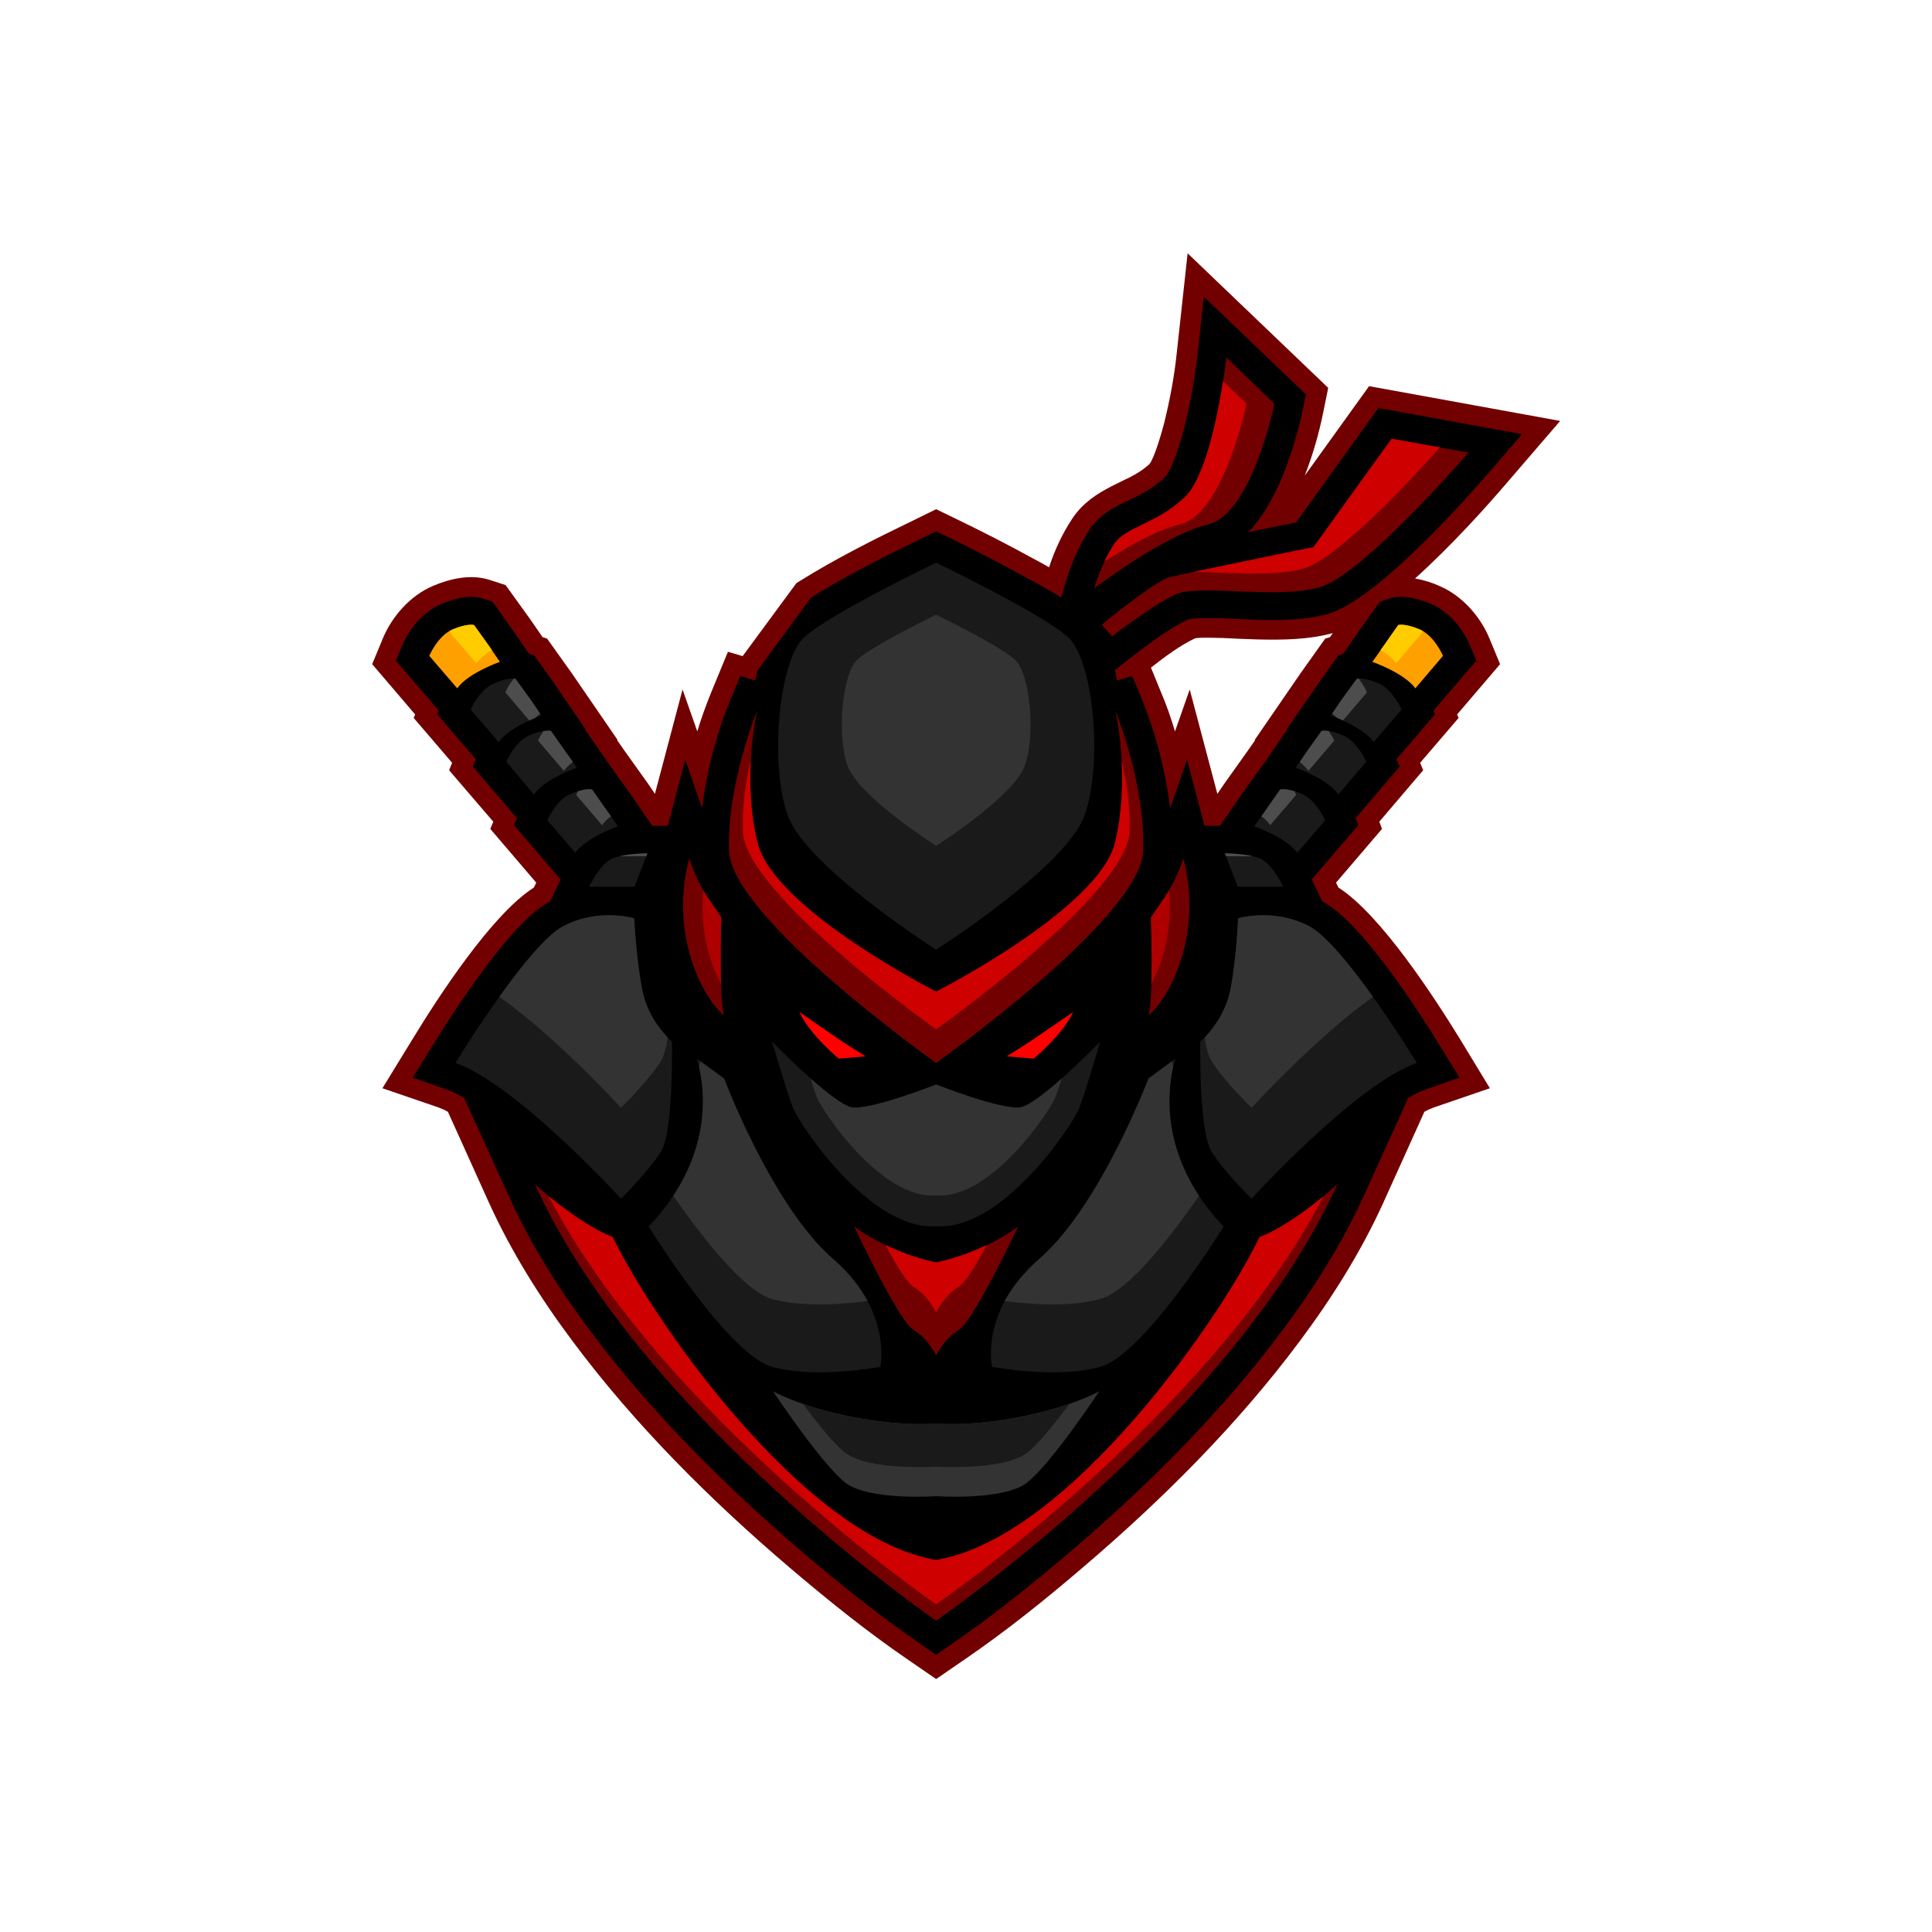 <svg xmlns="http://www.w3.org/2000/svg" xmlns:xlink="http://www.w3.org/1999/xlink" width="500" zoomAndPan="magnify" viewBox="0 0 375 375" height="500" preserveAspectRatio="xMidYMid meet" version="1.0"><path fill="#720000" d="M 253.258 92.305 L 265.738 74.953 L 302.828 81.703 L 292.449 93.758 C 288.598 98.277 281.719 105.922 274.66 112.285 C 276.293 112.562 277.93 113.066 279.383 113.734 C 283.758 115.578 287.316 119.648 289.066 123.836 L 291.164 128.914 L 282.824 138.68 L 283.117 139.348 L 275.652 148.055 L 276.234 149.504 L 267.723 159.492 L 268.246 160.891 L 259.324 171.324 L 259.789 172.273 C 268.07 177.574 278.57 193.871 283.352 201.625 L 289.184 211.227 L 278.277 214.965 C 277.691 215.188 277.051 215.465 276.469 215.801 L 268.48 233.492 C 264.164 242.977 258.562 251.906 252.27 260.332 C 240.254 276.461 225.617 291.082 210.164 304.25 C 202.875 310.5 195.293 316.582 187.305 322.051 L 181.703 325.902 L 176.105 322.051 C 168.117 316.582 160.594 310.5 153.246 304.25 C 137.793 291.082 123.156 276.461 111.141 260.332 C 104.844 251.906 99.246 242.977 94.93 233.492 L 86.941 215.801 C 86.355 215.465 85.715 215.188 85.133 214.965 L 74.227 211.227 L 80.117 201.625 C 84.84 193.871 95.336 177.574 103.617 172.273 L 104.086 171.324 L 95.164 160.891 L 95.746 159.492 L 87.172 149.504 L 87.754 148.055 L 80.293 139.348 L 80.582 138.68 L 72.242 128.914 L 74.344 123.836 C 76.094 119.648 79.652 115.578 84.023 113.734 C 87.406 112.285 91.43 111.391 95.047 112.562 L 98.137 113.566 L 102.918 120.207 L 105.309 123.668 L 106.184 123.945 L 110.965 130.645 L 119.891 143.645 L 119.773 143.645 L 121.055 145.488 L 125.836 152.184 L 127.121 154.082 L 132.484 133.824 L 135.344 141.973 C 136.102 139.406 137.035 136.895 138.023 134.438 L 141.293 126.512 L 144.148 127.352 L 154.586 113.176 L 155.227 112.785 C 162.285 108.379 169.867 104.582 177.387 100.957 L 181.703 98.836 L 186.078 100.957 C 190.918 103.301 195.699 105.754 200.367 108.32 C 201.473 108.879 202.523 109.492 203.629 110.109 C 204.68 106.816 206.258 103.469 208.121 100.676 C 208.59 99.953 209.172 99.227 209.812 98.555 C 212.262 96.043 214.945 94.762 218.035 93.254 C 219.961 92.363 221.652 91.414 223.109 90.074 C 224.102 88.848 225.559 83.711 225.969 82.094 C 227.074 77.629 227.949 72.996 228.418 68.422 L 230.516 49.168 L 257.805 75.285 L 256.816 80.141 C 256 84.215 254.773 88.398 253.258 92.305 Z M 258.684 122.887 C 254.016 124.172 248.941 124.227 244.102 124.113 C 241.887 124.059 239.613 123.949 237.398 123.836 C 236.055 123.836 233.371 123.668 231.973 123.891 C 229.117 125.23 226.027 127.52 223.398 129.586 L 225.383 134.438 C 226.434 136.895 227.309 139.406 228.066 141.973 L 230.922 133.824 L 236.289 154.082 L 237.629 152.129 L 242.352 145.488 L 243.637 143.645 L 243.52 143.645 L 252.5 130.586 L 257.223 123.949 L 258.156 123.668 Z M 258.684 122.887 " fill-opacity="1" fill-rule="evenodd"/><path fill="#000000" d="M 242.238 103.301 C 245.387 102.688 248.477 102.016 251.566 101.402 L 267.547 79.191 L 295.422 84.27 L 289.355 91.301 C 283.117 98.559 266.844 116.469 257.922 119.094 C 253.668 120.375 248.652 120.434 244.16 120.32 C 241.711 120.266 232.441 119.594 230.574 120.266 C 227.016 121.883 222.527 125.289 219.438 127.688 L 216.402 130.086 C 216.578 130.758 216.691 131.426 216.809 132.094 L 219.785 131.203 L 221.711 135.891 C 224.219 142.027 226.258 149.672 227.133 156.871 L 230.398 147.441 L 233.781 160.277 L 236.812 160.277 L 240.953 154.25 L 244.918 148.723 L 244.977 148.723 L 248.941 142.922 L 249.816 141.691 L 249.699 141.637 L 255.824 132.766 L 259.789 127.184 L 260.723 126.906 L 263.871 122.328 L 267.84 116.805 L 269.645 116.191 C 272.211 115.355 275.359 116.191 277.809 117.25 C 281.191 118.645 283.992 122.051 285.332 125.289 L 286.559 128.246 L 278.219 137.953 L 278.512 138.68 L 271.043 147.387 L 271.688 148.781 L 263.113 158.824 L 263.641 160.164 L 254.602 170.711 L 256.641 174.953 C 264.105 178.746 275.418 196.27 279.852 203.578 L 283.293 209.16 L 276.934 211.395 C 275.828 211.781 274.602 212.34 273.32 213.125 L 264.805 231.93 C 260.605 241.191 255.125 249.898 249 258.102 C 237.223 273.949 222.699 288.457 207.48 301.406 C 200.426 307.43 192.727 313.625 184.969 318.93 L 181.703 321.215 L 178.438 318.93 C 170.684 313.625 162.984 307.43 155.93 301.406 C 140.766 288.457 126.188 273.949 114.406 258.102 C 108.285 249.898 102.801 241.191 98.66 231.93 L 90.09 213.125 C 88.805 212.34 87.582 211.781 86.473 211.395 L 80.117 209.16 L 83.559 203.578 C 88.047 196.27 99.359 178.746 106.77 174.953 L 108.809 170.711 L 99.77 160.164 L 100.352 158.824 L 91.781 148.781 L 92.363 147.387 L 84.898 138.68 L 85.191 137.953 L 76.852 128.246 L 78.078 125.289 C 79.418 122.051 82.215 118.645 85.656 117.25 C 88.047 116.191 91.199 115.355 93.82 116.191 L 95.629 116.805 L 99.535 122.328 L 102.684 126.906 L 103.676 127.184 L 107.641 132.766 L 113.707 141.637 L 113.59 141.691 L 114.465 142.922 L 118.488 148.727 L 122.453 154.25 L 126.594 160.277 L 129.629 160.277 L 133.012 147.441 L 136.277 156.871 C 137.152 149.672 139.191 142.027 141.758 135.891 L 143.684 131.203 L 146.598 132.094 C 146.715 131.426 146.887 130.754 147.066 130.086 L 157.445 115.969 C 164.152 111.781 172.023 107.82 179.195 104.359 L 181.703 103.133 L 184.27 104.359 C 188.996 106.703 193.777 109.105 198.383 111.672 C 200.656 112.898 203.398 114.348 205.965 115.969 L 206.957 112.676 C 207.945 109.383 209.578 105.645 211.504 102.742 C 211.855 102.184 212.32 101.684 212.785 101.18 C 214.77 99.059 217.277 97.941 219.902 96.715 C 222.176 95.598 224.102 94.484 225.969 92.754 C 227.598 91.191 229.348 85.164 229.871 82.988 C 231.039 78.41 231.914 73.5 232.441 68.812 L 233.664 57.598 L 253.492 76.57 L 252.91 79.359 C 251.918 84.102 250.344 89.238 248.418 93.645 C 246.961 96.883 244.977 100.566 242.238 103.301 Z M 242.238 103.301 " fill-opacity="1" fill-rule="evenodd"/><path fill="#1a1a1a" d="M 181.703 184.328 C 181.703 184.328 206.957 168.254 210.512 158.266 C 214.07 148.277 212.32 128.242 207.305 123.668 C 202.348 119.148 181.703 109.215 181.703 109.215 C 181.703 109.215 161.059 119.148 156.102 123.668 C 151.145 128.242 149.34 148.277 152.895 158.266 C 156.453 168.254 181.703 184.328 181.703 184.328 Z M 181.703 184.328 " fill-opacity="1" fill-rule="evenodd"/><path fill="#720000" d="M 181.703 192.477 C 181.703 192.477 213.371 176.402 216.461 163.457 C 219.496 150.566 216.461 137.844 216.461 137.844 C 216.461 137.844 222.352 152.129 221.887 165.188 C 221.418 178.188 181.703 206.316 181.703 206.316 C 181.703 206.316 141.992 178.188 141.523 165.188 C 141.059 152.129 147.008 137.844 147.008 137.844 C 147.008 137.844 143.914 150.566 147.008 163.457 C 150.039 176.402 181.703 192.477 181.703 192.477 Z M 181.703 192.477 " fill-opacity="1" fill-rule="evenodd"/><path fill="#ce0000" d="M 181.703 192.477 C 181.703 192.477 213.371 176.402 216.461 163.457 C 217.801 157.766 217.977 152.074 217.688 147.496 C 218.676 151.738 219.379 156.648 219.258 161.391 C 218.793 173.559 181.703 199.785 181.703 199.785 C 181.703 199.785 144.613 173.559 144.207 161.391 C 144.031 156.648 144.73 151.738 145.723 147.496 C 145.488 152.074 145.605 157.766 147.008 163.457 C 150.039 176.402 181.703 192.477 181.703 192.477 Z M 181.703 192.477 " fill-opacity="1" fill-rule="evenodd"/><path fill="#ff0000" d="M 195.41 205.031 L 200.656 205.477 C 200.656 205.477 206.258 200.844 208.297 196.438 C 208.297 196.438 202.059 200.734 200.309 201.906 C 198.559 203.078 195.41 205.031 195.41 205.031 Z M 195.41 205.031 " fill-opacity="1" fill-rule="evenodd"/><path fill="#1a1a1a" d="M 181.703 210.5 C 181.703 210.5 194.535 215.578 198.148 214.91 C 201.824 214.238 213.547 202.184 213.547 202.184 C 213.547 202.184 210.805 211.617 209.52 214.965 C 208.297 218.312 194.535 238.902 181.703 238.012 C 168.934 238.902 155.172 218.312 153.887 214.965 C 152.605 211.617 149.863 202.184 149.863 202.184 C 149.863 202.184 161.586 214.238 165.258 214.91 C 168.875 215.578 181.703 210.5 181.703 210.5 Z M 181.703 210.5 " fill-opacity="1" fill-rule="evenodd"/><path fill="#333333" d="M 181.703 210.5 C 181.703 210.5 194.535 215.578 198.148 214.91 C 199.781 214.574 203.047 212.062 206.078 209.328 C 205.672 210.723 205.207 212.004 204.914 212.844 C 203.867 215.633 192.375 232.82 181.703 232.039 C 171.031 232.82 159.543 215.633 158.492 212.844 C 158.203 212.004 157.734 210.723 157.328 209.328 C 160.418 212.062 163.625 214.574 165.258 214.91 C 168.875 215.578 181.703 210.5 181.703 210.5 Z M 181.703 210.5 " fill-opacity="1" fill-rule="evenodd"/><path fill="#720000" d="M 223.398 178.078 C 223.398 178.078 223.926 193.254 222.934 197.105 C 227.48 193.199 233.43 180.754 229.699 166.637 C 227.539 172.719 225.73 174.504 223.398 178.078 Z M 140.008 178.078 C 140.008 178.078 139.484 193.254 140.531 197.105 C 135.926 193.199 130.035 180.754 133.766 166.637 C 135.867 172.719 137.734 174.504 140.008 178.078 Z M 140.008 178.078 " fill-opacity="1" fill-rule="evenodd"/><path fill="#ae0000" d="M 223.398 178.078 C 223.398 178.078 223.637 185.219 223.457 190.969 C 225.848 186.559 227.656 180.086 226.898 172.832 C 225.793 174.73 224.684 176.125 223.398 178.078 Z M 139.949 190.969 C 137.559 186.559 135.809 180.086 136.508 172.832 C 137.617 174.73 138.781 176.125 140.008 178.078 C 140.008 178.078 139.773 185.219 139.949 190.969 Z M 139.949 190.969 " fill-opacity="1" fill-rule="evenodd"/><path fill="#1a1a1a" d="M 192.551 265.301 C 192.551 265.301 190.043 254.418 201.824 244.262 C 213.547 234.051 222.934 209.328 222.934 209.328 L 228.184 205.477 C 228.184 205.477 222 221.883 237.512 238.066 C 237.512 238.066 222.176 262.957 213.547 265.301 C 204.973 267.699 192.551 265.301 192.551 265.301 Z M 192.551 265.301 " fill-opacity="1" fill-rule="evenodd"/><path fill="#333333" d="M 195 252.52 C 196.457 249.898 198.617 247.051 201.824 244.262 C 213.547 234.051 222.934 209.328 222.934 209.328 L 227.48 205.98 C 227.539 206.371 227.598 206.762 227.715 207.152 C 226.781 211.059 225.5 221.16 232.73 232.098 C 227.539 239.629 219.141 250.621 213.547 252.129 C 207.363 253.859 199.082 253.078 195 252.52 Z M 195 252.52 " fill-opacity="1" fill-rule="evenodd"/><path fill="#333333" d="M 181.703 290.41 C 181.703 290.41 194.648 291.305 199.258 287.844 C 203.922 284.328 213.371 270.043 213.371 270.043 C 206.605 273.668 192.316 277.074 181.703 276.293 C 171.09 277.074 156.805 273.668 150.039 270.043 C 150.039 270.043 159.543 284.328 164.152 287.844 C 168.758 291.305 181.703 290.41 181.703 290.41 Z M 181.703 290.41 " fill-opacity="1" fill-rule="evenodd"/><path fill="#1a1a1a" d="M 207.598 272.496 C 200.191 275.062 189.867 276.906 181.703 276.293 C 173.539 276.906 163.277 275.062 155.871 272.496 C 158.668 276.293 161.934 280.367 164.148 282.039 C 168.758 285.5 181.703 284.664 181.703 284.664 C 181.703 284.664 194.648 285.5 199.258 282.039 C 201.473 280.367 204.738 276.293 207.598 272.496 Z M 207.598 272.496 " fill-opacity="1" fill-rule="evenodd"/><path fill="#1a1a1a" d="M 232.965 202.184 C 232.965 202.184 232.672 219.484 235.121 223.445 C 237.512 227.41 242.938 232.652 242.938 232.652 C 242.938 232.652 263.172 210.445 275.012 206.316 C 275.012 206.316 260.898 183.211 253.961 179.695 C 247.078 176.18 240.312 178.246 240.312 178.246 C 240.312 178.246 240.02 185.945 238.797 192.195 C 237.512 198.391 232.965 202.184 232.965 202.184 Z M 232.965 202.184 " fill-opacity="1" fill-rule="evenodd"/><path fill="#333333" d="M 266.496 193.477 C 262.238 187.508 257.281 181.371 253.961 179.695 C 247.078 176.18 240.312 178.246 240.312 178.246 C 240.312 178.246 240.02 185.945 238.797 192.195 C 237.863 196.715 235.18 199.953 233.84 201.402 C 234.129 203.355 234.539 204.977 235.121 205.867 C 237.512 209.828 242.938 215.02 242.938 215.02 C 242.938 215.02 255.418 201.348 266.496 193.477 Z M 266.496 193.477 " fill-opacity="1" fill-rule="evenodd"/><path fill="#fea000" d="M 266.379 128.469 C 266.379 128.469 272.504 130.586 274.719 133.602 L 280.086 127.297 C 280.086 127.297 278.453 123.391 275.535 122.16 C 272.621 120.934 271.395 121.324 271.395 121.324 L 268.539 125.398 Z M 97.027 128.469 C 97.027 128.469 90.906 130.586 88.746 133.602 L 83.324 127.297 C 83.324 127.297 84.957 123.391 87.871 122.16 C 90.848 120.934 92.012 121.324 92.012 121.324 L 94.93 125.398 Z M 97.027 128.469 " fill-opacity="1" fill-rule="evenodd"/><path fill="#ffcc00" d="M 276.062 122.441 C 275.887 122.328 275.711 122.219 275.535 122.16 C 272.621 120.934 271.395 121.324 271.395 121.324 L 268.539 125.398 L 267.953 126.18 C 269.18 126.906 270.289 127.797 270.988 128.746 L 276.176 122.664 C 276.176 122.664 276.121 122.551 276.062 122.441 Z M 95.453 126.18 C 94.289 126.906 93.18 127.797 92.48 128.746 L 87.23 122.664 C 87.23 122.664 87.289 122.551 87.406 122.441 C 87.523 122.328 87.699 122.219 87.871 122.16 C 90.848 120.934 92.012 121.324 92.012 121.324 L 94.93 125.398 Z M 95.453 126.18 " fill-opacity="1" fill-rule="evenodd"/><path fill="#720000" d="M 213.836 121.27 C 213.836 121.27 224.043 112.785 227.133 112.004 C 230.227 111.223 254.949 106.203 254.949 106.203 L 270.113 85.164 L 285.043 87.844 C 285.043 87.844 264.688 111.445 256.234 113.957 C 247.836 116.414 232.789 113.234 228.125 115.41 C 223.457 117.586 215.879 123.5 215.879 123.5 Z M 213.836 121.27 " fill-opacity="1" fill-rule="evenodd"/><path fill="#ce0000" d="M 231.738 111 C 239.848 109.27 254.949 106.203 254.949 106.203 L 270.113 85.164 L 279.5 86.836 C 273.961 93.086 259.73 108.32 253.082 110.332 C 247.25 112.004 238.27 111.059 231.738 111 Z M 231.738 111 " fill-opacity="1" fill-rule="evenodd"/><path fill="#720000" d="M 212.379 114.184 C 212.379 114.184 225.969 103.859 234.48 101.793 C 242.992 99.785 247.367 78.355 247.367 78.355 L 238.039 69.371 C 238.039 69.371 235.59 91.246 229.875 96.602 C 224.16 101.906 218.617 102.129 216.227 105.645 C 213.836 109.215 212.379 114.184 212.379 114.184 Z M 212.379 114.184 " fill-opacity="1" fill-rule="evenodd"/><path fill="#ce0000" d="M 237.398 74.004 C 236.348 80.699 233.957 92.809 229.871 96.602 C 224.16 101.906 218.617 102.129 216.227 105.645 C 215.527 106.703 214.887 107.875 214.359 108.992 C 218.91 106.09 224.625 102.855 229 101.793 C 237.57 99.785 241.945 78.355 241.945 78.355 Z M 237.398 74.004 " fill-opacity="1" fill-rule="evenodd"/><path fill="#ff0000" d="M 168 205.031 L 162.809 205.477 C 162.809 205.477 157.152 200.844 155.172 196.438 C 155.172 196.438 161.352 200.734 163.102 201.906 C 164.852 203.078 168 205.031 168 205.031 Z M 168 205.031 " fill-opacity="1" fill-rule="evenodd"/><path fill="#1a1a1a" d="M 170.855 265.301 C 170.855 265.301 173.363 254.418 161.586 244.262 C 149.863 234.051 140.531 209.328 140.531 209.328 L 135.227 205.477 C 135.227 205.477 141.406 221.883 125.895 238.066 C 125.895 238.066 141.293 262.957 149.863 265.301 C 158.438 267.699 170.855 265.301 170.855 265.301 Z M 170.855 265.301 " fill-opacity="1" fill-rule="evenodd"/><path fill="#333333" d="M 168.406 252.52 C 166.949 249.898 164.852 247.051 161.586 244.262 C 149.863 234.051 140.531 209.328 140.531 209.328 L 135.926 205.98 C 135.867 206.371 135.809 206.762 135.691 207.152 C 136.625 211.059 137.965 221.16 130.676 232.098 C 135.926 239.629 144.324 250.621 149.863 252.129 C 156.102 253.859 164.324 253.078 168.406 252.52 Z M 168.406 252.52 " fill-opacity="1" fill-rule="evenodd"/><path fill="#720000" d="M 181.703 314.574 C 181.703 314.574 124.438 275.234 103.793 229.809 C 103.793 229.809 112.016 237.508 118.957 240.133 C 125.895 254.918 155.637 298.445 181.703 302.801 C 207.77 298.445 237.512 254.918 244.453 240.133 C 251.391 237.508 259.613 229.809 259.613 229.809 C 239.031 275.234 181.703 314.574 181.703 314.574 Z M 181.703 314.574 " fill-opacity="1" fill-rule="evenodd"/><path fill="#ce0000" d="M 106.477 232.152 C 109.508 234.605 114.523 238.402 118.957 240.133 C 125.895 254.918 155.637 298.449 181.703 302.801 C 207.77 298.449 237.512 254.918 244.453 240.133 C 248.941 238.402 253.961 234.605 256.934 232.152 C 234.48 275.234 181.703 311.395 181.703 311.395 C 181.703 311.395 128.984 275.234 106.477 232.152 Z M 106.477 232.152 " fill-opacity="1" fill-rule="evenodd"/><path fill="#1a1a1a" d="M 130.445 202.184 C 130.445 202.184 130.734 219.484 128.344 223.445 C 125.895 227.41 120.531 232.652 120.531 232.652 C 120.531 232.652 100.234 210.445 88.398 206.316 C 88.398 206.316 102.512 183.211 109.449 179.695 C 116.332 176.18 123.098 178.246 123.098 178.246 C 123.098 178.246 123.445 185.945 124.672 192.195 C 125.895 198.391 130.445 202.184 130.445 202.184 Z M 130.445 202.184 " fill-opacity="1" fill-rule="evenodd"/><path fill="#333333" d="M 96.914 193.477 C 101.168 187.508 106.125 181.371 109.449 179.695 C 116.332 176.18 123.098 178.246 123.098 178.246 C 123.098 178.246 123.445 185.945 124.672 192.195 C 125.547 196.715 128.23 199.953 129.629 201.402 C 129.277 203.355 128.871 204.977 128.344 205.867 C 125.895 209.828 120.531 215.02 120.531 215.02 C 120.531 215.02 108.051 201.348 96.914 193.477 Z M 96.914 193.477 " fill-opacity="1" fill-rule="evenodd"/><path fill="#1a1a1a" d="M 105.074 138.902 C 105.074 138.902 98.953 140.969 96.793 144.039 L 91.371 137.73 C 91.371 137.73 93.004 133.824 95.98 132.598 C 98.895 131.367 100.062 131.762 100.062 131.762 L 102.977 135.777 Z M 243.461 160.387 C 243.461 160.387 249.582 162.508 251.801 165.52 L 257.223 159.215 C 257.223 159.215 255.531 155.309 252.617 154.082 C 249.699 152.855 248.477 153.246 248.477 153.246 L 245.621 157.316 Z M 251.508 149.004 C 251.508 149.004 257.574 151.125 259.789 154.191 L 265.215 147.832 C 265.215 147.832 263.523 143.98 260.605 142.699 C 257.691 141.469 256.523 141.859 256.523 141.859 L 253.609 145.934 Z M 258.332 138.902 C 258.332 138.902 264.453 140.969 266.613 144.039 L 272.039 137.73 C 272.039 137.73 270.402 133.824 267.488 132.598 C 264.57 131.367 263.348 131.762 263.348 131.762 L 260.43 135.777 Z M 237.746 165.633 L 240.254 172.105 L 249.059 172.105 C 249.059 172.105 246.961 167.586 244.57 166.637 C 242.18 165.633 237.746 165.633 237.746 165.633 Z M 125.66 165.633 L 123.156 172.105 L 114.348 172.105 C 114.348 172.105 116.508 167.586 118.84 166.637 C 121.23 165.633 125.66 165.633 125.66 165.633 Z M 119.945 160.387 C 119.945 160.387 113.824 162.508 111.664 165.52 L 106.242 159.215 C 106.242 159.215 107.875 155.309 110.793 154.082 C 113.707 152.855 114.93 153.246 114.93 153.246 L 117.789 157.316 Z M 111.957 149.004 C 111.957 149.004 105.836 151.125 103.617 154.191 L 98.254 147.832 C 98.254 147.832 99.887 143.98 102.801 142.699 C 105.719 141.469 106.941 141.859 106.941 141.859 L 109.801 145.934 Z M 111.957 149.004 " fill-opacity="1" fill-rule="evenodd"/><path fill="#4d4d4d" d="M 103.852 139.348 C 103.559 139.516 103.152 139.629 102.742 139.852 L 98.078 134.383 C 98.078 134.383 98.66 132.988 99.77 131.703 C 99.945 131.703 100.062 131.762 100.062 131.762 L 102.977 135.777 L 104.844 138.512 C 104.492 138.789 104.145 139.07 103.852 139.348 Z M 244.859 158.434 C 245.5 158.938 246.145 159.551 246.551 160.164 L 251.566 154.305 C 251.566 154.305 251.449 154.027 251.277 153.578 C 249.293 152.965 248.477 153.246 248.477 153.246 L 245.621 157.316 Z M 252.27 147.887 C 252.91 148.445 253.551 149.004 253.961 149.617 L 258.973 143.758 C 258.973 143.758 258.625 142.922 257.922 141.914 C 256.934 141.75 256.523 141.859 256.523 141.859 L 253.609 145.934 Z M 258.562 138.512 C 258.914 138.789 259.266 139.07 259.559 139.348 C 259.906 139.516 260.258 139.629 260.664 139.852 L 265.332 134.383 C 265.332 134.383 264.746 132.988 263.699 131.703 C 263.465 131.703 263.348 131.762 263.348 131.762 L 260.43 135.777 Z M 237.98 166.191 L 243.172 166.191 C 240.777 165.633 237.746 165.633 237.746 165.633 Z M 125.43 166.191 L 120.238 166.191 C 122.629 165.633 125.66 165.633 125.66 165.633 Z M 118.605 158.434 C 117.906 158.938 117.266 159.551 116.855 160.164 L 111.84 154.305 C 111.84 154.305 111.957 154.027 112.191 153.578 C 114.113 152.965 114.93 153.246 114.93 153.246 L 117.789 157.316 Z M 111.199 147.887 C 110.5 148.445 109.859 149.004 109.449 149.617 L 104.434 143.758 C 104.434 143.758 104.785 142.922 105.484 141.914 C 106.477 141.75 106.941 141.859 106.941 141.859 L 109.801 145.934 Z M 111.199 147.887 " fill-opacity="1" fill-rule="evenodd"/><path fill="#720000" d="M 181.703 245.043 C 181.703 245.043 190.336 243.48 197.625 238.066 C 197.625 238.066 188.996 256.371 186.137 258.098 C 183.277 259.773 181.703 263.066 181.703 263.066 C 181.703 263.066 180.129 259.773 177.27 258.098 C 174.414 256.371 165.785 238.066 165.785 238.066 C 173.133 243.48 181.703 245.043 181.703 245.043 Z M 181.703 245.043 " fill-opacity="1" fill-rule="evenodd"/><path fill="#ce0000" d="M 181.703 245.043 C 181.703 245.043 186.254 244.207 191.559 241.641 C 189.461 245.543 187.305 249.059 186.137 249.73 C 183.277 251.461 181.703 254.695 181.703 254.695 C 181.703 254.695 180.129 251.461 177.273 249.73 C 176.105 249.059 173.949 245.543 171.848 241.641 C 177.156 244.207 181.703 245.043 181.703 245.043 Z M 181.703 245.043 " fill-opacity="1" fill-rule="evenodd"/><path fill="#333333" d="M 181.703 164.184 C 181.703 164.184 196.809 154.586 198.906 148.613 C 201.066 142.699 199.957 130.699 196.984 128.02 C 194.008 125.289 181.703 119.316 181.703 119.316 C 181.703 119.316 169.398 125.289 166.426 128.02 C 163.453 130.699 162.402 142.699 164.5 148.613 C 166.602 154.586 181.703 164.184 181.703 164.184 Z M 181.703 164.184 " fill-opacity="1" fill-rule="evenodd"/></svg>